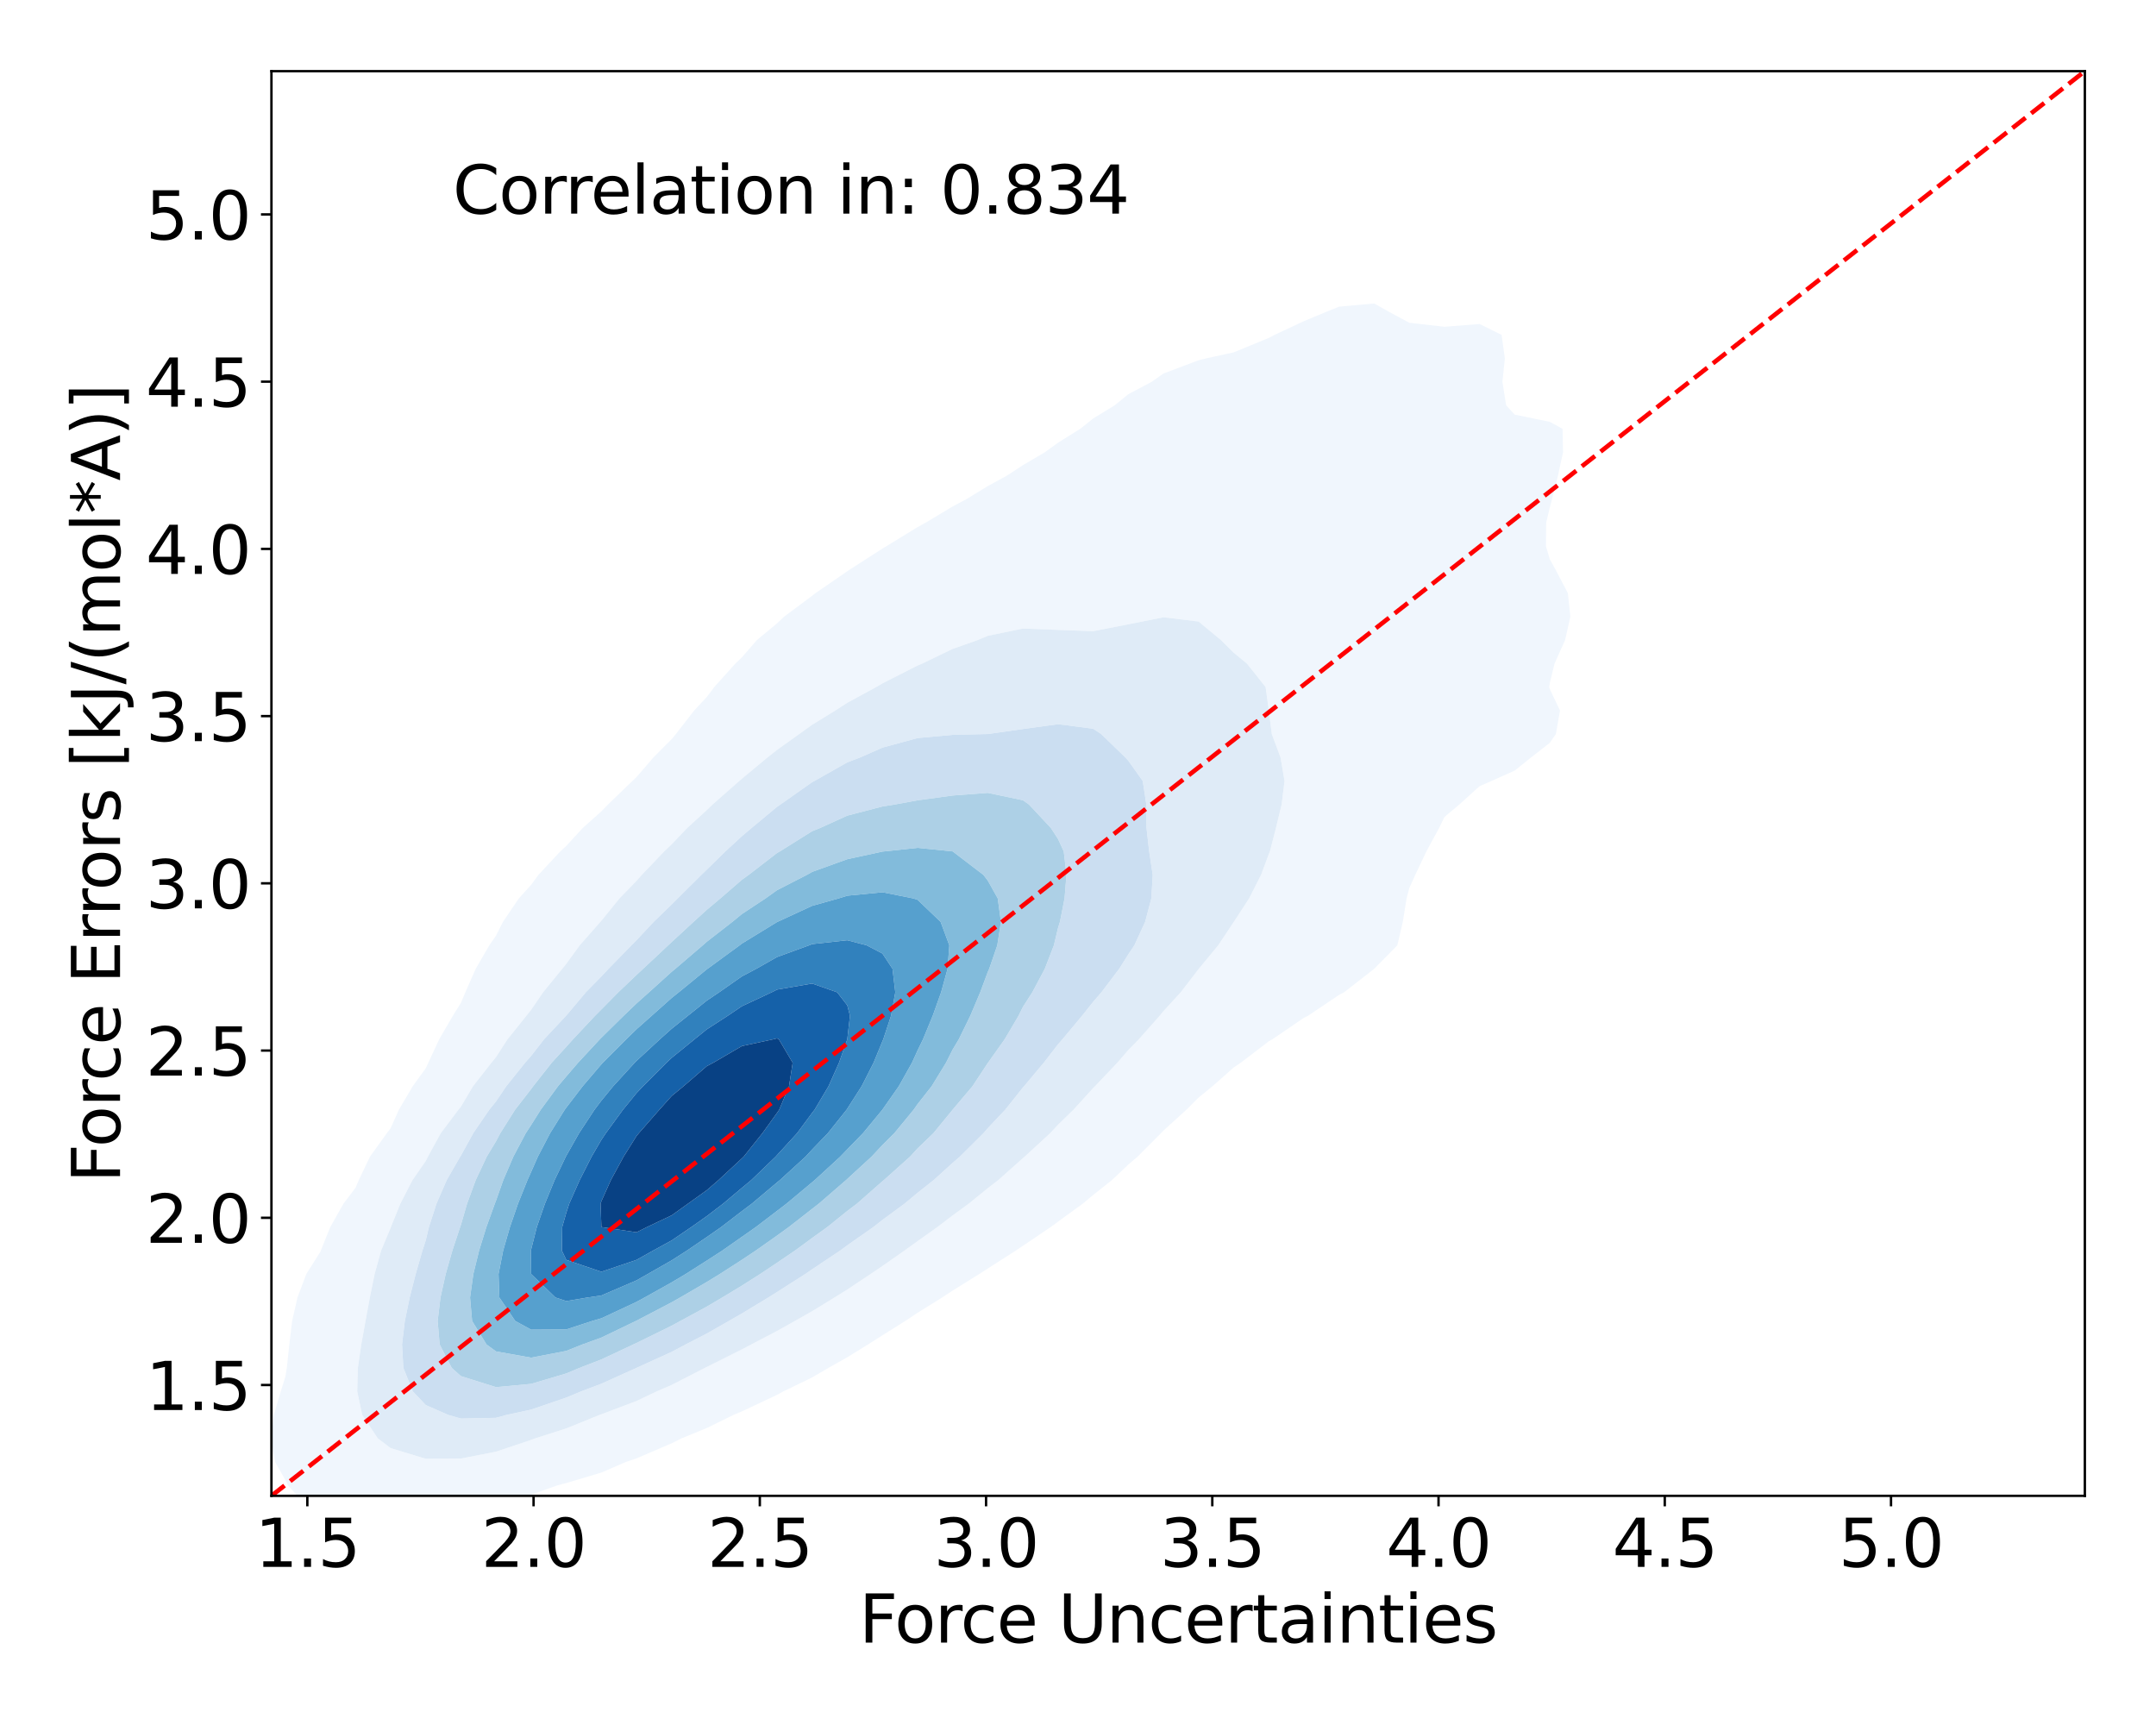 <?xml version="1.0" encoding="utf-8" standalone="no"?>
<!DOCTYPE svg PUBLIC "-//W3C//DTD SVG 1.1//EN"
  "http://www.w3.org/Graphics/SVG/1.1/DTD/svg11.dtd">
<svg xmlns:xlink="http://www.w3.org/1999/xlink" width="720pt" height="576pt" viewBox="0 0 720 576" xmlns="http://www.w3.org/2000/svg" version="1.1">
 <defs>
  <style type="text/css">*{stroke-linejoin: round; stroke-linecap: butt}</style>
 </defs>
 <g id="figure_1">
  <g id="patch_1">
   <path d="M 0 576 
L 720 576 
L 720 0 
L 0 0 
z
" style="fill: #ffffff"/>
  </g>
  <g id="axes_1">
   <g id="patch_2">
    <path d="M 90.65 499.48 
L 696.24 499.48 
L 696.24 23.76 
L 90.65 23.76 
z
" style="fill: #ffffff"/>
   </g>
   <g id="QuadContourSet_1">
    <path d="M 106.988 506.239 
L 118.719 510.012 
L 130.45 510.79 
L 142.181 509.391 
L 153.912 506.315 
L 160.722 503.811 
L 165.643 502.529 
L 177.374 499.09 
L 186.171 495.971 
L 189.105 495.202 
L 200.836 491.701 
L 209.09 488.132 
L 212.567 486.969 
L 224.298 481.93 
L 227.581 480.292 
L 236.029 476.833 
L 244.952 472.452 
L 247.761 471.277 
L 259.492 465.754 
L 261.58 464.612 
L 271.223 459.943 
L 276.618 456.773 
L 282.954 453.205 
L 289.865 448.933 
L 294.685 445.877 
L 302.305 441.093 
L 306.416 438.359 
L 314.608 433.253 
L 318.147 430.936 
L 327.011 425.414 
L 329.878 423.571 
L 339.236 417.574 
L 341.609 415.991 
L 350.861 409.734 
L 353.34 407.915 
L 361.614 401.894 
L 365.071 399.013 
L 371.322 394.055 
L 376.802 388.863 
L 379.902 386.215 
L 387.729 378.375 
L 388.533 377.516 
L 396.224 370.535 
L 400.264 366.483 
L 404.931 362.696 
L 411.995 356.439 
L 414.356 354.856 
L 423.726 347.68 
L 424.937 347.016 
L 435.457 339.837 
L 436.815 339.176 
L 447.188 332.206 
L 448.852 331.337 
L 458.919 323.497 
L 458.919 323.497 
L 466.629 315.657 
L 468.475 307.817 
L 469.728 299.978 
L 470.65 296.519 
L 472.624 292.138 
L 476.34 284.298 
L 480.605 276.458 
L 482.382 272.793 
L 487.364 268.619 
L 494.113 262.503 
L 498.06 260.779 
L 505.844 257.297 
L 511.288 252.939 
L 517.575 248.029 
L 519.589 245.099 
L 520.968 237.26 
L 517.575 230.134 
L 517.346 229.42 
L 517.575 228.006 
L 519.141 221.58 
L 522.661 213.74 
L 524.423 205.901 
L 523.584 198.061 
L 519.488 190.221 
L 517.575 186.794 
L 516.272 182.381 
L 516.345 174.542 
L 517.575 169.401 
L 518.284 166.702 
L 520.273 158.862 
L 521.978 151.022 
L 521.811 143.183 
L 517.575 140.869 
L 505.844 138.458 
L 502.981 135.343 
L 501.734 127.503 
L 502.552 119.663 
L 501.461 111.824 
L 494.113 108.198 
L 482.382 109.117 
L 470.65 107.777 
L 463.608 103.984 
L 458.919 101.342 
L 447.188 102.402 
L 443.276 103.984 
L 435.457 107.226 
L 425.657 111.824 
L 423.726 112.827 
L 411.995 117.661 
L 402.816 119.663 
L 400.264 120.301 
L 388.533 124.734 
L 384.591 127.503 
L 376.802 131.634 
L 372.25 135.343 
L 365.071 139.733 
L 360.759 143.183 
L 353.34 147.816 
L 348.921 151.022 
L 341.609 155.33 
L 336.195 158.862 
L 329.878 162.316 
L 322.696 166.702 
L 318.147 169.111 
L 309.111 174.542 
L 306.416 176.013 
L 296.037 182.381 
L 294.685 183.184 
L 283.744 190.221 
L 282.954 190.752 
L 272.324 198.061 
L 271.223 198.929 
L 261.881 205.901 
L 259.492 208.159 
L 252.751 213.74 
L 247.761 219.495 
L 245.578 221.58 
L 238.523 229.42 
L 236.029 232.743 
L 231.814 237.26 
L 225.729 245.099 
L 224.298 246.807 
L 218.197 252.939 
L 212.567 259.479 
L 211.195 260.779 
L 203.05 268.619 
L 200.836 270.914 
L 194.63 276.458 
L 189.105 282.465 
L 187.111 284.298 
L 179.809 292.138 
L 177.374 295.46 
L 173.277 299.978 
L 167.973 307.817 
L 165.643 312.436 
L 163.413 315.657 
L 158.866 323.497 
L 155.412 331.337 
L 153.912 334.901 
L 151.239 339.176 
L 146.682 347.016 
L 143.042 354.856 
L 142.181 356.71 
L 137.841 362.696 
L 133.215 370.535 
L 130.45 376.734 
L 129.203 378.375 
L 123.562 386.215 
L 119.823 394.055 
L 118.719 396.634 
L 114.725 401.894 
L 110.294 409.734 
L 107.135 417.574 
L 106.988 417.978 
L 102.294 425.414 
L 99.343 433.253 
L 97.556 441.093 
L 96.619 448.933 
L 95.787 456.773 
L 95.257 459.844 
L 93.765 464.612 
L 91.454 472.452 
L 90.477 480.292 
L 91.853 488.132 
L 95.257 494.112 
L 96.173 495.971 
L 103.21 503.811 
z
M 126.162 480.292 
L 120.954 472.452 
L 119.29 464.612 
L 119.501 456.773 
L 120.643 448.933 
L 122.065 441.093 
L 123.507 433.253 
L 125.102 425.414 
L 127.272 417.574 
L 130.45 409.984 
L 130.523 409.734 
L 133.708 401.894 
L 137.744 394.055 
L 142.181 387.661 
L 142.905 386.215 
L 147.198 378.375 
L 153.101 370.535 
L 153.912 369.532 
L 157.969 362.696 
L 164.103 354.856 
L 165.643 352.971 
L 169.493 347.016 
L 175.781 339.176 
L 177.374 337.185 
L 181.361 331.337 
L 187.751 323.497 
L 189.105 321.822 
L 193.592 315.657 
L 200.488 307.817 
L 200.836 307.428 
L 206.886 299.978 
L 212.567 294.127 
L 214.314 292.138 
L 221.805 284.298 
L 224.298 281.933 
L 229.51 276.458 
L 236.029 270.493 
L 237.969 268.619 
L 246.872 260.779 
L 247.761 260.015 
L 256.279 252.939 
L 259.492 250.391 
L 266.903 245.099 
L 271.223 241.997 
L 278.933 237.26 
L 282.954 234.658 
L 292.588 229.42 
L 294.685 228.186 
L 306.416 222.23 
L 307.961 221.58 
L 318.147 216.669 
L 326.441 213.74 
L 329.878 212.302 
L 341.609 209.877 
L 353.34 210.328 
L 365.071 210.758 
L 376.802 208.468 
L 388.533 206.112 
L 400.264 207.534 
L 407.76 213.74 
L 411.995 217.949 
L 416.421 221.58 
L 422.656 229.42 
L 423.726 237.26 
L 423.726 237.26 
L 424.72 245.099 
L 427.643 252.939 
L 428.969 260.779 
L 428.012 268.619 
L 426.113 276.458 
L 424.096 284.298 
L 423.726 285.184 
L 421.131 292.138 
L 417.158 299.978 
L 412.053 307.817 
L 411.995 307.893 
L 406.825 315.657 
L 400.351 323.497 
L 400.264 323.595 
L 394.316 331.337 
L 388.533 337.637 
L 387.279 339.176 
L 380.335 347.016 
L 376.802 350.629 
L 373.141 354.856 
L 365.697 362.696 
L 365.071 363.313 
L 358.509 370.535 
L 353.34 375.557 
L 350.716 378.375 
L 342.21 386.215 
L 341.609 386.717 
L 333.379 394.055 
L 329.878 396.744 
L 323.564 401.894 
L 318.147 405.839 
L 313.033 409.734 
L 306.416 414.45 
L 302.078 417.574 
L 294.685 422.746 
L 290.735 425.414 
L 282.954 430.599 
L 278.685 433.253 
L 271.223 437.825 
L 265.461 441.093 
L 259.492 444.434 
L 250.894 448.933 
L 247.761 450.579 
L 236.029 456.452 
L 235.371 456.773 
L 224.298 462.458 
L 219.297 464.612 
L 212.567 467.818 
L 200.836 472.247 
L 200.253 472.452 
L 189.105 476.974 
L 178.697 480.292 
L 177.374 480.801 
L 165.643 484.74 
L 153.912 487.027 
L 142.181 487.113 
L 130.45 483.54 
z
" clip-path="url(#p4dccd9638a)" style="fill: #f0f6fd"/>
    <path d="M 130.45 483.54 
L 142.181 487.113 
L 153.912 487.027 
L 165.643 484.74 
L 177.374 480.801 
L 178.697 480.292 
L 189.105 476.974 
L 200.253 472.452 
L 200.836 472.247 
L 212.567 467.818 
L 219.297 464.612 
L 224.298 462.458 
L 235.371 456.773 
L 236.029 456.452 
L 247.761 450.579 
L 250.894 448.933 
L 259.492 444.434 
L 265.461 441.093 
L 271.223 437.825 
L 278.685 433.253 
L 282.954 430.599 
L 290.735 425.414 
L 294.685 422.746 
L 302.078 417.574 
L 306.416 414.45 
L 313.033 409.734 
L 318.147 405.839 
L 323.564 401.894 
L 329.878 396.744 
L 333.379 394.055 
L 341.609 386.717 
L 342.21 386.215 
L 350.716 378.375 
L 353.34 375.557 
L 358.509 370.535 
L 365.071 363.313 
L 365.697 362.696 
L 373.141 354.856 
L 376.802 350.629 
L 380.335 347.016 
L 387.279 339.176 
L 388.533 337.637 
L 394.316 331.337 
L 400.264 323.595 
L 400.351 323.497 
L 406.825 315.657 
L 411.995 307.893 
L 412.053 307.817 
L 417.158 299.978 
L 421.131 292.138 
L 423.726 285.184 
L 424.096 284.298 
L 426.113 276.458 
L 428.012 268.619 
L 428.969 260.779 
L 427.643 252.939 
L 424.72 245.099 
L 423.726 237.26 
L 423.726 237.26 
L 422.656 229.42 
L 416.421 221.58 
L 411.995 217.949 
L 407.76 213.74 
L 400.264 207.534 
L 388.533 206.112 
L 376.802 208.468 
L 365.071 210.758 
L 353.34 210.328 
L 341.609 209.877 
L 329.878 212.302 
L 326.441 213.74 
L 318.147 216.669 
L 307.961 221.58 
L 306.416 222.23 
L 294.685 228.186 
L 292.588 229.42 
L 282.954 234.658 
L 278.933 237.26 
L 271.223 241.997 
L 266.903 245.099 
L 259.492 250.391 
L 256.279 252.939 
L 247.761 260.015 
L 246.872 260.779 
L 237.969 268.619 
L 236.029 270.493 
L 229.51 276.458 
L 224.298 281.933 
L 221.805 284.298 
L 214.314 292.138 
L 212.567 294.127 
L 206.886 299.978 
L 200.836 307.428 
L 200.488 307.817 
L 193.592 315.657 
L 189.105 321.822 
L 187.751 323.497 
L 181.361 331.337 
L 177.374 337.185 
L 175.781 339.176 
L 169.493 347.016 
L 165.643 352.971 
L 164.103 354.856 
L 157.969 362.696 
L 153.912 369.532 
L 153.101 370.535 
L 147.198 378.375 
L 142.905 386.215 
L 142.181 387.661 
L 137.744 394.055 
L 133.708 401.894 
L 130.523 409.734 
L 130.45 409.984 
L 127.272 417.574 
L 125.102 425.414 
L 123.507 433.253 
L 122.065 441.093 
L 120.643 448.933 
L 119.501 456.773 
L 119.29 464.612 
L 120.954 472.452 
L 126.162 480.292 
z
M 149.655 472.452 
L 142.181 469.167 
L 137.858 464.612 
L 134.703 456.773 
L 134.257 448.933 
L 135.193 441.093 
L 136.815 433.253 
L 138.817 425.414 
L 141.077 417.574 
L 142.181 414.153 
L 143.234 409.734 
L 145.77 401.894 
L 149.175 394.055 
L 153.681 386.215 
L 153.912 385.885 
L 158.038 378.375 
L 163.408 370.535 
L 165.643 367.78 
L 169.074 362.696 
L 175.35 354.856 
L 177.374 352.569 
L 181.693 347.016 
L 189.046 339.176 
L 189.105 339.112 
L 195.633 331.337 
L 200.836 326.037 
L 203.204 323.497 
L 210.863 315.657 
L 212.567 313.942 
L 218.296 307.817 
L 224.298 302.002 
L 226.316 299.978 
L 234.214 292.138 
L 236.029 290.382 
L 242.227 284.298 
L 247.761 279.208 
L 251.008 276.458 
L 259.492 269.405 
L 260.652 268.619 
L 271.223 261.16 
L 271.967 260.779 
L 282.954 254.559 
L 287.212 252.939 
L 294.685 249.64 
L 306.416 246.444 
L 318.147 245.372 
L 329.878 245.099 
L 329.878 245.099 
L 341.609 243.43 
L 353.34 241.807 
L 365.071 243.328 
L 367.732 245.099 
L 375.825 252.939 
L 376.802 254.002 
L 381.617 260.779 
L 382.819 268.619 
L 382.88 276.458 
L 383.764 284.298 
L 384.951 292.138 
L 384.496 299.978 
L 382.428 307.817 
L 378.823 315.657 
L 376.802 318.675 
L 373.768 323.497 
L 367.825 331.337 
L 365.071 334.52 
L 361.363 339.176 
L 354.822 347.016 
L 353.34 348.706 
L 348.581 354.856 
L 341.997 362.696 
L 341.609 363.127 
L 335.715 370.535 
L 329.878 376.712 
L 328.449 378.375 
L 320.563 386.215 
L 318.147 388.292 
L 311.804 394.055 
L 306.416 398.305 
L 302.107 401.894 
L 294.685 407.361 
L 291.655 409.734 
L 282.954 415.827 
L 280.582 417.574 
L 271.223 423.84 
L 268.921 425.414 
L 259.492 431.426 
L 256.584 433.253 
L 247.761 438.591 
L 243.395 441.093 
L 236.029 445.296 
L 228.972 448.933 
L 224.298 451.416 
L 212.567 456.751 
L 212.517 456.773 
L 200.836 462.05 
L 194.043 464.612 
L 189.105 466.669 
L 177.374 470.685 
L 169.175 472.452 
L 165.643 473.424 
L 153.912 473.671 
z
" clip-path="url(#p4dccd9638a)" style="fill: #dfebf7"/>
    <path d="M 153.912 473.671 
L 165.643 473.424 
L 169.175 472.452 
L 177.374 470.685 
L 189.105 466.669 
L 194.043 464.612 
L 200.836 462.05 
L 212.517 456.773 
L 212.567 456.751 
L 224.298 451.416 
L 228.972 448.933 
L 236.029 445.296 
L 243.395 441.093 
L 247.761 438.591 
L 256.584 433.253 
L 259.492 431.426 
L 268.921 425.414 
L 271.223 423.84 
L 280.582 417.574 
L 282.954 415.827 
L 291.655 409.734 
L 294.685 407.361 
L 302.107 401.894 
L 306.416 398.305 
L 311.804 394.055 
L 318.147 388.292 
L 320.563 386.215 
L 328.449 378.375 
L 329.878 376.712 
L 335.715 370.535 
L 341.609 363.127 
L 341.997 362.696 
L 348.581 354.856 
L 353.34 348.706 
L 354.822 347.016 
L 361.363 339.176 
L 365.071 334.52 
L 367.825 331.337 
L 373.768 323.497 
L 376.802 318.675 
L 378.823 315.657 
L 382.428 307.817 
L 384.496 299.978 
L 384.951 292.138 
L 383.764 284.298 
L 382.88 276.458 
L 382.819 268.619 
L 381.617 260.779 
L 376.802 254.002 
L 375.825 252.939 
L 367.732 245.099 
L 365.071 243.328 
L 353.34 241.807 
L 341.609 243.43 
L 329.878 245.099 
L 329.878 245.099 
L 318.147 245.372 
L 306.416 246.444 
L 294.685 249.64 
L 287.212 252.939 
L 282.954 254.559 
L 271.967 260.779 
L 271.223 261.16 
L 260.652 268.619 
L 259.492 269.405 
L 251.008 276.458 
L 247.761 279.208 
L 242.227 284.298 
L 236.029 290.382 
L 234.214 292.138 
L 226.316 299.978 
L 224.298 302.002 
L 218.296 307.817 
L 212.567 313.942 
L 210.863 315.657 
L 203.204 323.497 
L 200.836 326.037 
L 195.633 331.337 
L 189.105 339.112 
L 189.046 339.176 
L 181.693 347.016 
L 177.374 352.569 
L 175.35 354.856 
L 169.074 362.696 
L 165.643 367.78 
L 163.408 370.535 
L 158.038 378.375 
L 153.912 385.885 
L 153.681 386.215 
L 149.175 394.055 
L 145.77 401.894 
L 143.234 409.734 
L 142.181 414.153 
L 141.077 417.574 
L 138.817 425.414 
L 136.815 433.253 
L 135.193 441.093 
L 134.257 448.933 
L 134.703 456.773 
L 137.858 464.612 
L 142.181 469.167 
L 149.655 472.452 
z
M 150.866 456.773 
L 146.82 448.933 
L 146.15 441.093 
L 147.094 433.253 
L 148.839 425.414 
L 151.068 417.574 
L 153.661 409.734 
L 153.912 409.034 
L 155.985 401.894 
L 158.867 394.055 
L 162.554 386.215 
L 165.643 381.084 
L 167.075 378.375 
L 172.022 370.535 
L 177.374 363.643 
L 178.066 362.696 
L 184.242 354.856 
L 189.105 349.54 
L 191.369 347.016 
L 198.722 339.176 
L 200.836 337.058 
L 206.478 331.337 
L 212.567 325.542 
L 214.765 323.497 
L 223.135 315.657 
L 224.298 314.571 
L 231.611 307.817 
L 236.029 303.802 
L 240.578 299.978 
L 247.761 293.766 
L 250.022 292.138 
L 259.492 284.824 
L 260.424 284.298 
L 271.223 277.537 
L 273.927 276.458 
L 282.954 272.346 
L 294.685 269.293 
L 298.88 268.619 
L 306.416 267.231 
L 318.147 265.629 
L 329.878 264.749 
L 341.609 267.213 
L 343.61 268.619 
L 350.929 276.458 
L 353.34 280.16 
L 355.242 284.298 
L 356.143 292.138 
L 355.512 299.978 
L 353.968 307.817 
L 353.34 309.818 
L 351.946 315.657 
L 348.916 323.497 
L 344.745 331.337 
L 341.609 336.221 
L 340.148 339.176 
L 335.523 347.016 
L 329.957 354.856 
L 329.878 354.956 
L 324.769 362.696 
L 318.147 370.535 
L 318.147 370.535 
L 311.726 378.375 
L 306.416 383.483 
L 303.921 386.215 
L 295.166 394.055 
L 294.685 394.438 
L 286.209 401.894 
L 282.954 404.352 
L 276.278 409.734 
L 271.223 413.373 
L 265.496 417.574 
L 259.492 421.658 
L 253.85 425.414 
L 247.761 429.291 
L 241.189 433.253 
L 236.029 436.306 
L 227.201 441.093 
L 224.298 442.673 
L 212.567 448.439 
L 211.488 448.933 
L 200.836 453.933 
L 193.478 456.773 
L 189.105 458.611 
L 177.374 462.094 
L 165.643 463.187 
L 153.912 459.498 
z
" clip-path="url(#p4dccd9638a)" style="fill: #cbdef1"/>
    <path d="M 153.912 459.498 
L 165.643 463.187 
L 177.374 462.094 
L 189.105 458.611 
L 193.478 456.773 
L 200.836 453.933 
L 211.488 448.933 
L 212.567 448.439 
L 224.298 442.673 
L 227.201 441.093 
L 236.029 436.306 
L 241.189 433.253 
L 247.761 429.291 
L 253.85 425.414 
L 259.492 421.658 
L 265.496 417.574 
L 271.223 413.373 
L 276.278 409.734 
L 282.954 404.352 
L 286.209 401.894 
L 294.685 394.438 
L 295.166 394.055 
L 303.921 386.215 
L 306.416 383.483 
L 311.726 378.375 
L 318.147 370.535 
L 318.147 370.535 
L 324.769 362.696 
L 329.878 354.956 
L 329.957 354.856 
L 335.523 347.016 
L 340.148 339.176 
L 341.609 336.221 
L 344.745 331.337 
L 348.916 323.497 
L 351.946 315.657 
L 353.34 309.818 
L 353.968 307.817 
L 355.512 299.978 
L 356.143 292.138 
L 355.242 284.298 
L 353.34 280.16 
L 350.929 276.458 
L 343.61 268.619 
L 341.609 267.213 
L 329.878 264.749 
L 318.147 265.629 
L 306.416 267.231 
L 298.88 268.619 
L 294.685 269.293 
L 282.954 272.346 
L 273.927 276.458 
L 271.223 277.537 
L 260.424 284.298 
L 259.492 284.824 
L 250.022 292.138 
L 247.761 293.766 
L 240.578 299.978 
L 236.029 303.802 
L 231.611 307.817 
L 224.298 314.571 
L 223.135 315.657 
L 214.765 323.497 
L 212.567 325.542 
L 206.478 331.337 
L 200.836 337.058 
L 198.722 339.176 
L 191.369 347.016 
L 189.105 349.54 
L 184.242 354.856 
L 178.066 362.696 
L 177.374 363.643 
L 172.022 370.535 
L 167.075 378.375 
L 165.643 381.084 
L 162.554 386.215 
L 158.867 394.055 
L 155.985 401.894 
L 153.912 409.034 
L 153.661 409.734 
L 151.068 417.574 
L 148.839 425.414 
L 147.094 433.253 
L 146.15 441.093 
L 146.82 448.933 
L 150.866 456.773 
z
M 162.47 448.933 
L 157.664 441.093 
L 156.973 433.253 
L 158.073 425.414 
L 159.999 417.574 
L 162.425 409.734 
L 165.257 401.894 
L 165.643 400.92 
L 168.069 394.055 
L 171.436 386.215 
L 175.59 378.375 
L 177.374 375.648 
L 180.594 370.535 
L 186.351 362.696 
L 189.105 359.44 
L 193.048 354.856 
L 200.332 347.016 
L 200.836 346.502 
L 208.268 339.176 
L 212.567 335.065 
L 216.74 331.337 
L 224.298 324.504 
L 225.528 323.497 
L 234.679 315.657 
L 236.029 314.469 
L 244.582 307.817 
L 247.761 305.206 
L 255.678 299.978 
L 259.492 297.244 
L 269.447 292.138 
L 271.223 291.131 
L 282.954 286.899 
L 294.685 284.354 
L 295.273 284.298 
L 306.416 283.111 
L 318.147 284.298 
L 318.147 284.298 
L 328.406 292.138 
L 329.878 294.056 
L 333.195 299.978 
L 334.272 307.817 
L 333.041 315.657 
L 330.348 323.497 
L 329.878 324.534 
L 327.344 331.337 
L 324.036 339.176 
L 320.204 347.016 
L 318.147 350.451 
L 315.93 354.856 
L 311.133 362.696 
L 306.416 368.692 
L 305.127 370.535 
L 298.669 378.375 
L 294.685 382.345 
L 291.066 386.215 
L 282.954 393.667 
L 282.539 394.055 
L 273.469 401.894 
L 271.223 403.647 
L 263.416 409.734 
L 259.492 412.572 
L 252.407 417.574 
L 247.761 420.668 
L 240.377 425.414 
L 236.029 428.077 
L 227.145 433.253 
L 224.298 434.855 
L 212.567 440.993 
L 212.352 441.093 
L 200.836 446.637 
L 194.494 448.933 
L 189.105 451.086 
L 177.374 453.344 
L 165.643 451.25 
z
" clip-path="url(#p4dccd9638a)" style="fill: #add0e6"/>
    <path d="M 165.643 451.25 
L 177.374 453.344 
L 189.105 451.086 
L 194.494 448.933 
L 200.836 446.637 
L 212.352 441.093 
L 212.567 440.993 
L 224.298 434.855 
L 227.145 433.253 
L 236.029 428.077 
L 240.377 425.414 
L 247.761 420.668 
L 252.407 417.574 
L 259.492 412.572 
L 263.416 409.734 
L 271.223 403.647 
L 273.469 401.894 
L 282.539 394.055 
L 282.954 393.667 
L 291.066 386.215 
L 294.685 382.345 
L 298.669 378.375 
L 305.127 370.535 
L 306.416 368.692 
L 311.133 362.696 
L 315.93 354.856 
L 318.147 350.451 
L 320.204 347.016 
L 324.036 339.176 
L 327.344 331.337 
L 329.878 324.534 
L 330.348 323.497 
L 333.041 315.657 
L 334.272 307.817 
L 333.195 299.978 
L 329.878 294.056 
L 328.406 292.138 
L 318.147 284.298 
L 318.147 284.298 
L 306.416 283.111 
L 295.273 284.298 
L 294.685 284.354 
L 282.954 286.899 
L 271.223 291.131 
L 269.447 292.138 
L 259.492 297.244 
L 255.678 299.978 
L 247.761 305.206 
L 244.582 307.817 
L 236.029 314.469 
L 234.679 315.657 
L 225.528 323.497 
L 224.298 324.504 
L 216.74 331.337 
L 212.567 335.065 
L 208.268 339.176 
L 200.836 346.502 
L 200.332 347.016 
L 193.048 354.856 
L 189.105 359.44 
L 186.351 362.696 
L 180.594 370.535 
L 177.374 375.648 
L 175.59 378.375 
L 171.436 386.215 
L 168.069 394.055 
L 165.643 400.92 
L 165.257 401.894 
L 162.425 409.734 
L 159.999 417.574 
L 158.073 425.414 
L 156.973 433.253 
L 157.664 441.093 
L 162.47 448.933 
z
M 172.057 441.093 
L 166.761 433.253 
L 166.486 425.414 
L 168.029 417.574 
L 170.289 409.734 
L 172.999 401.894 
L 176.139 394.055 
L 177.374 391.313 
L 179.62 386.215 
L 183.713 378.375 
L 188.601 370.535 
L 189.105 369.852 
L 194.587 362.696 
L 200.836 355.375 
L 201.315 354.856 
L 209.131 347.016 
L 212.567 343.674 
L 217.633 339.176 
L 224.298 333.232 
L 226.675 331.337 
L 236.029 323.669 
L 236.275 323.497 
L 246.997 315.657 
L 247.761 315.064 
L 259.492 307.883 
L 259.646 307.817 
L 271.223 302.469 
L 280.089 299.978 
L 282.954 299.087 
L 294.685 297.936 
L 304.947 299.978 
L 306.416 300.45 
L 314.116 307.817 
L 317.031 315.657 
L 316.446 323.497 
L 314.282 331.337 
L 311.483 339.176 
L 308.249 347.016 
L 306.416 350.781 
L 304.567 354.856 
L 300.165 362.696 
L 294.685 370.535 
L 294.685 370.535 
L 288.205 378.375 
L 282.954 383.782 
L 280.611 386.215 
L 272.076 394.055 
L 271.223 394.772 
L 262.683 401.894 
L 259.492 404.341 
L 252.413 409.734 
L 247.761 412.997 
L 241.228 417.574 
L 236.029 420.934 
L 228.98 425.414 
L 224.298 428.204 
L 215.264 433.253 
L 212.567 434.72 
L 200.836 440.197 
L 197.741 441.093 
L 189.105 443.919 
L 177.374 443.992 
z
" clip-path="url(#p4dccd9638a)" style="fill: #82bbdb"/>
    <path d="M 177.374 443.992 
L 189.105 443.919 
L 197.741 441.093 
L 200.836 440.197 
L 212.567 434.72 
L 215.264 433.253 
L 224.298 428.204 
L 228.98 425.414 
L 236.029 420.934 
L 241.228 417.574 
L 247.761 412.997 
L 252.413 409.734 
L 259.492 404.341 
L 262.683 401.894 
L 271.223 394.772 
L 272.076 394.055 
L 280.611 386.215 
L 282.954 383.782 
L 288.205 378.375 
L 294.685 370.535 
L 294.685 370.535 
L 300.165 362.696 
L 304.567 354.856 
L 306.416 350.781 
L 308.249 347.016 
L 311.483 339.176 
L 314.282 331.337 
L 316.446 323.497 
L 317.031 315.657 
L 314.116 307.817 
L 306.416 300.45 
L 304.947 299.978 
L 294.685 297.936 
L 282.954 299.087 
L 280.089 299.978 
L 271.223 302.469 
L 259.646 307.817 
L 259.492 307.883 
L 247.761 315.064 
L 246.997 315.657 
L 236.275 323.497 
L 236.029 323.669 
L 226.675 331.337 
L 224.298 333.232 
L 217.633 339.176 
L 212.567 343.674 
L 209.131 347.016 
L 201.315 354.856 
L 200.836 355.375 
L 194.587 362.696 
L 189.105 369.852 
L 188.601 370.535 
L 183.713 378.375 
L 179.62 386.215 
L 177.374 391.313 
L 176.139 394.055 
L 172.999 401.894 
L 170.289 409.734 
L 168.029 417.574 
L 166.486 425.414 
L 166.761 433.253 
L 172.057 441.093 
z
M 185.496 433.253 
L 177.374 425.414 
L 177.374 425.414 
L 177.287 417.574 
L 177.374 417.221 
L 179.268 409.734 
L 181.99 401.894 
L 185.212 394.055 
L 188.959 386.215 
L 189.105 385.943 
L 193.385 378.375 
L 198.549 370.535 
L 200.836 367.51 
L 204.784 362.696 
L 211.957 354.856 
L 212.567 354.238 
L 220.382 347.016 
L 224.298 343.515 
L 229.721 339.176 
L 236.029 334.126 
L 240.164 331.337 
L 247.761 326.026 
L 252.549 323.497 
L 259.492 319.568 
L 270.198 315.657 
L 271.223 315.244 
L 282.954 313.958 
L 289.414 315.657 
L 294.685 318.391 
L 298.055 323.497 
L 298.985 331.337 
L 297.563 339.176 
L 294.975 347.016 
L 294.685 347.698 
L 291.737 354.856 
L 287.755 362.696 
L 282.954 370.189 
L 282.74 370.535 
L 276.474 378.375 
L 271.223 383.827 
L 269.02 386.215 
L 260.441 394.055 
L 259.492 394.832 
L 251.108 401.894 
L 247.761 404.407 
L 240.831 409.734 
L 236.029 413.078 
L 229.424 417.574 
L 224.298 420.851 
L 216.311 425.414 
L 212.567 427.533 
L 200.836 432.578 
L 196.204 433.253 
L 189.105 434.444 
z
" clip-path="url(#p4dccd9638a)" style="fill: #56a0ce"/>
    <path d="M 189.105 434.444 
L 196.204 433.253 
L 200.836 432.578 
L 212.567 427.533 
L 216.311 425.414 
L 224.298 420.851 
L 229.424 417.574 
L 236.029 413.078 
L 240.831 409.734 
L 247.761 404.407 
L 251.108 401.894 
L 259.492 394.832 
L 260.441 394.055 
L 269.02 386.215 
L 271.223 383.827 
L 276.474 378.375 
L 282.74 370.535 
L 282.954 370.189 
L 287.755 362.696 
L 291.737 354.856 
L 294.685 347.698 
L 294.975 347.016 
L 297.563 339.176 
L 298.985 331.337 
L 298.055 323.497 
L 294.685 318.391 
L 289.414 315.657 
L 282.954 313.958 
L 271.223 315.244 
L 270.198 315.657 
L 259.492 319.568 
L 252.549 323.497 
L 247.761 326.026 
L 240.164 331.337 
L 236.029 334.126 
L 229.721 339.176 
L 224.298 343.515 
L 220.382 347.016 
L 212.567 354.238 
L 211.957 354.856 
L 204.784 362.696 
L 200.836 367.51 
L 198.549 370.535 
L 193.385 378.375 
L 189.105 385.943 
L 188.959 386.215 
L 185.212 394.055 
L 181.99 401.894 
L 179.268 409.734 
L 177.374 417.221 
L 177.287 417.574 
L 177.374 425.414 
L 177.374 425.414 
L 185.496 433.253 
z
M 187.63 417.574 
L 187.742 409.734 
L 189.105 404.982 
L 190.106 401.894 
L 193.592 394.055 
L 197.57 386.215 
L 200.836 380.607 
L 202.329 378.375 
L 208.053 370.535 
L 212.567 365.009 
L 214.749 362.696 
L 222.569 354.856 
L 224.298 353.241 
L 231.953 347.016 
L 236.029 343.72 
L 243.045 339.176 
L 247.761 335.991 
L 257.709 331.337 
L 259.492 330.435 
L 271.223 328.414 
L 279.571 331.337 
L 282.954 335.702 
L 283.85 339.176 
L 282.954 347.016 
L 282.954 347.016 
L 280.19 354.856 
L 276.693 362.696 
L 272.048 370.535 
L 271.223 371.589 
L 266.199 378.375 
L 259.492 385.699 
L 259.035 386.215 
L 250.879 394.055 
L 247.761 396.643 
L 241.515 401.894 
L 236.029 406.082 
L 230.858 409.734 
L 224.298 414.199 
L 218.122 417.574 
L 212.567 420.692 
L 200.836 424.653 
L 189.105 420.689 
z
" clip-path="url(#p4dccd9638a)" style="fill: #3181bd"/>
    <path d="M 189.105 420.689 
L 200.836 424.653 
L 212.567 420.692 
L 218.122 417.574 
L 224.298 414.199 
L 230.858 409.734 
L 236.029 406.082 
L 241.515 401.894 
L 247.761 396.643 
L 250.879 394.055 
L 259.035 386.215 
L 259.492 385.699 
L 266.199 378.375 
L 271.223 371.589 
L 272.048 370.535 
L 276.693 362.696 
L 280.19 354.856 
L 282.954 347.016 
L 282.954 347.016 
L 283.85 339.176 
L 282.954 335.702 
L 279.571 331.337 
L 271.223 328.414 
L 259.492 330.435 
L 257.709 331.337 
L 247.761 335.991 
L 243.045 339.176 
L 236.029 343.72 
L 231.953 347.016 
L 224.298 353.241 
L 222.569 354.856 
L 214.749 362.696 
L 212.567 365.009 
L 208.053 370.535 
L 202.329 378.375 
L 200.836 380.607 
L 197.57 386.215 
L 193.592 394.055 
L 190.106 401.894 
L 189.105 404.982 
L 187.742 409.734 
L 187.63 417.574 
z
M 200.836 409.734 
L 200.836 409.734 
L 200.561 401.894 
L 200.836 401.113 
L 203.996 394.055 
L 208.254 386.215 
L 212.567 379.324 
L 213.356 378.375 
L 220.213 370.535 
L 224.298 365.972 
L 228.283 362.696 
L 236.029 356.01 
L 238.205 354.856 
L 247.761 349.294 
L 258.276 347.016 
L 259.492 346.719 
L 260.083 347.016 
L 264.717 354.856 
L 263.499 362.696 
L 260.231 370.535 
L 259.492 371.612 
L 254.62 378.375 
L 248.358 386.215 
L 247.761 386.796 
L 239.937 394.055 
L 236.029 397.423 
L 229.786 401.894 
L 224.298 405.818 
L 216.03 409.734 
L 212.567 411.474 
z
" clip-path="url(#p4dccd9638a)" style="fill: #1561a9"/>
    <path d="M 212.567 411.474 
L 216.03 409.734 
L 224.298 405.818 
L 229.786 401.894 
L 236.029 397.423 
L 239.937 394.055 
L 247.761 386.796 
L 248.358 386.215 
L 254.62 378.375 
L 259.492 371.612 
L 260.231 370.535 
L 263.499 362.696 
L 264.717 354.856 
L 260.083 347.016 
L 259.492 346.719 
L 258.276 347.016 
L 247.761 349.294 
L 238.205 354.856 
L 236.029 356.01 
L 228.283 362.696 
L 224.298 365.972 
L 220.213 370.535 
L 213.356 378.375 
L 212.567 379.324 
L 208.254 386.215 
L 203.996 394.055 
L 200.836 401.113 
L 200.561 401.894 
L 200.836 409.734 
L 200.836 409.734 
z
" clip-path="url(#p4dccd9638a)" style="fill: #084184"/>
   </g>
   <g id="matplotlib.axis_1">
    <g id="xtick_1">
     <g id="line2d_1">
      <defs>
       <path id="m139afbd364" d="M 0 0 
L 0 3.5 
" style="stroke: #000000; stroke-width: 0.8"/>
      </defs>
      <g>
       <use xlink:href="#m139afbd364" x="102.636" y="499.48" style="stroke: #000000; stroke-width: 0.8"/>
      </g>
     </g>
     <g id="text_1">
      <!-- 1.5 -->
      <g transform="translate(85.143 523.197) scale(0.22 -0.22)">
       <defs>
        <path id="DejaVuSans-31" d="M 794 531 
L 1825 531 
L 1825 4091 
L 703 3866 
L 703 4441 
L 1819 4666 
L 2450 4666 
L 2450 531 
L 3481 531 
L 3481 0 
L 794 0 
L 794 531 
z
" transform="scale(0.016)"/>
        <path id="DejaVuSans-2e" d="M 684 794 
L 1344 794 
L 1344 0 
L 684 0 
L 684 794 
z
" transform="scale(0.016)"/>
        <path id="DejaVuSans-35" d="M 691 4666 
L 3169 4666 
L 3169 4134 
L 1269 4134 
L 1269 2991 
Q 1406 3038 1543 3061 
Q 1681 3084 1819 3084 
Q 2600 3084 3056 2656 
Q 3513 2228 3513 1497 
Q 3513 744 3044 326 
Q 2575 -91 1722 -91 
Q 1428 -91 1123 -41 
Q 819 9 494 109 
L 494 744 
Q 775 591 1075 516 
Q 1375 441 1709 441 
Q 2250 441 2565 725 
Q 2881 1009 2881 1497 
Q 2881 1984 2565 2268 
Q 2250 2553 1709 2553 
Q 1456 2553 1204 2497 
Q 953 2441 691 2322 
L 691 4666 
z
" transform="scale(0.016)"/>
       </defs>
       <use xlink:href="#DejaVuSans-31"/>
       <use xlink:href="#DejaVuSans-2e" x="63.623"/>
       <use xlink:href="#DejaVuSans-35" x="95.41"/>
      </g>
     </g>
    </g>
    <g id="xtick_2">
     <g id="line2d_2">
      <g>
       <use xlink:href="#m139afbd364" x="178.189" y="499.48" style="stroke: #000000; stroke-width: 0.8"/>
      </g>
     </g>
     <g id="text_2">
      <!-- 2.0 -->
      <g transform="translate(160.696 523.197) scale(0.22 -0.22)">
       <defs>
        <path id="DejaVuSans-32" d="M 1228 531 
L 3431 531 
L 3431 0 
L 469 0 
L 469 531 
Q 828 903 1448 1529 
Q 2069 2156 2228 2338 
Q 2531 2678 2651 2914 
Q 2772 3150 2772 3378 
Q 2772 3750 2511 3984 
Q 2250 4219 1831 4219 
Q 1534 4219 1204 4116 
Q 875 4013 500 3803 
L 500 4441 
Q 881 4594 1212 4672 
Q 1544 4750 1819 4750 
Q 2544 4750 2975 4387 
Q 3406 4025 3406 3419 
Q 3406 3131 3298 2873 
Q 3191 2616 2906 2266 
Q 2828 2175 2409 1742 
Q 1991 1309 1228 531 
z
" transform="scale(0.016)"/>
        <path id="DejaVuSans-30" d="M 2034 4250 
Q 1547 4250 1301 3770 
Q 1056 3291 1056 2328 
Q 1056 1369 1301 889 
Q 1547 409 2034 409 
Q 2525 409 2770 889 
Q 3016 1369 3016 2328 
Q 3016 3291 2770 3770 
Q 2525 4250 2034 4250 
z
M 2034 4750 
Q 2819 4750 3233 4129 
Q 3647 3509 3647 2328 
Q 3647 1150 3233 529 
Q 2819 -91 2034 -91 
Q 1250 -91 836 529 
Q 422 1150 422 2328 
Q 422 3509 836 4129 
Q 1250 4750 2034 4750 
z
" transform="scale(0.016)"/>
       </defs>
       <use xlink:href="#DejaVuSans-32"/>
       <use xlink:href="#DejaVuSans-2e" x="63.623"/>
       <use xlink:href="#DejaVuSans-30" x="95.41"/>
      </g>
     </g>
    </g>
    <g id="xtick_3">
     <g id="line2d_3">
      <g>
       <use xlink:href="#m139afbd364" x="253.742" y="499.48" style="stroke: #000000; stroke-width: 0.8"/>
      </g>
     </g>
     <g id="text_3">
      <!-- 2.5 -->
      <g transform="translate(236.249 523.197) scale(0.22 -0.22)">
       <use xlink:href="#DejaVuSans-32"/>
       <use xlink:href="#DejaVuSans-2e" x="63.623"/>
       <use xlink:href="#DejaVuSans-35" x="95.41"/>
      </g>
     </g>
    </g>
    <g id="xtick_4">
     <g id="line2d_4">
      <g>
       <use xlink:href="#m139afbd364" x="329.295" y="499.48" style="stroke: #000000; stroke-width: 0.8"/>
      </g>
     </g>
     <g id="text_4">
      <!-- 3.0 -->
      <g transform="translate(311.802 523.197) scale(0.22 -0.22)">
       <defs>
        <path id="DejaVuSans-33" d="M 2597 2516 
Q 3050 2419 3304 2112 
Q 3559 1806 3559 1356 
Q 3559 666 3084 287 
Q 2609 -91 1734 -91 
Q 1441 -91 1130 -33 
Q 819 25 488 141 
L 488 750 
Q 750 597 1062 519 
Q 1375 441 1716 441 
Q 2309 441 2620 675 
Q 2931 909 2931 1356 
Q 2931 1769 2642 2001 
Q 2353 2234 1838 2234 
L 1294 2234 
L 1294 2753 
L 1863 2753 
Q 2328 2753 2575 2939 
Q 2822 3125 2822 3475 
Q 2822 3834 2567 4026 
Q 2313 4219 1838 4219 
Q 1578 4219 1281 4162 
Q 984 4106 628 3988 
L 628 4550 
Q 988 4650 1302 4700 
Q 1616 4750 1894 4750 
Q 2613 4750 3031 4423 
Q 3450 4097 3450 3541 
Q 3450 3153 3228 2886 
Q 3006 2619 2597 2516 
z
" transform="scale(0.016)"/>
       </defs>
       <use xlink:href="#DejaVuSans-33"/>
       <use xlink:href="#DejaVuSans-2e" x="63.623"/>
       <use xlink:href="#DejaVuSans-30" x="95.41"/>
      </g>
     </g>
    </g>
    <g id="xtick_5">
     <g id="line2d_5">
      <g>
       <use xlink:href="#m139afbd364" x="404.848" y="499.48" style="stroke: #000000; stroke-width: 0.8"/>
      </g>
     </g>
     <g id="text_5">
      <!-- 3.5 -->
      <g transform="translate(387.355 523.197) scale(0.22 -0.22)">
       <use xlink:href="#DejaVuSans-33"/>
       <use xlink:href="#DejaVuSans-2e" x="63.623"/>
       <use xlink:href="#DejaVuSans-35" x="95.41"/>
      </g>
     </g>
    </g>
    <g id="xtick_6">
     <g id="line2d_6">
      <g>
       <use xlink:href="#m139afbd364" x="480.401" y="499.48" style="stroke: #000000; stroke-width: 0.8"/>
      </g>
     </g>
     <g id="text_6">
      <!-- 4.0 -->
      <g transform="translate(462.908 523.197) scale(0.22 -0.22)">
       <defs>
        <path id="DejaVuSans-34" d="M 2419 4116 
L 825 1625 
L 2419 1625 
L 2419 4116 
z
M 2253 4666 
L 3047 4666 
L 3047 1625 
L 3713 1625 
L 3713 1100 
L 3047 1100 
L 3047 0 
L 2419 0 
L 2419 1100 
L 313 1100 
L 313 1709 
L 2253 4666 
z
" transform="scale(0.016)"/>
       </defs>
       <use xlink:href="#DejaVuSans-34"/>
       <use xlink:href="#DejaVuSans-2e" x="63.623"/>
       <use xlink:href="#DejaVuSans-30" x="95.41"/>
      </g>
     </g>
    </g>
    <g id="xtick_7">
     <g id="line2d_7">
      <g>
       <use xlink:href="#m139afbd364" x="555.954" y="499.48" style="stroke: #000000; stroke-width: 0.8"/>
      </g>
     </g>
     <g id="text_7">
      <!-- 4.5 -->
      <g transform="translate(538.461 523.197) scale(0.22 -0.22)">
       <use xlink:href="#DejaVuSans-34"/>
       <use xlink:href="#DejaVuSans-2e" x="63.623"/>
       <use xlink:href="#DejaVuSans-35" x="95.41"/>
      </g>
     </g>
    </g>
    <g id="xtick_8">
     <g id="line2d_8">
      <g>
       <use xlink:href="#m139afbd364" x="631.507" y="499.48" style="stroke: #000000; stroke-width: 0.8"/>
      </g>
     </g>
     <g id="text_8">
      <!-- 5.0 -->
      <g transform="translate(614.014 523.197) scale(0.22 -0.22)">
       <use xlink:href="#DejaVuSans-35"/>
       <use xlink:href="#DejaVuSans-2e" x="63.623"/>
       <use xlink:href="#DejaVuSans-30" x="95.41"/>
      </g>
     </g>
    </g>
    <g id="text_9">
     <!-- Force Uncertainties -->
     <g transform="translate(286.891 548.488) scale(0.22 -0.22)">
      <defs>
       <path id="DejaVuSans-46" d="M 628 4666 
L 3309 4666 
L 3309 4134 
L 1259 4134 
L 1259 2759 
L 3109 2759 
L 3109 2228 
L 1259 2228 
L 1259 0 
L 628 0 
L 628 4666 
z
" transform="scale(0.016)"/>
       <path id="DejaVuSans-6f" d="M 1959 3097 
Q 1497 3097 1228 2736 
Q 959 2375 959 1747 
Q 959 1119 1226 758 
Q 1494 397 1959 397 
Q 2419 397 2687 759 
Q 2956 1122 2956 1747 
Q 2956 2369 2687 2733 
Q 2419 3097 1959 3097 
z
M 1959 3584 
Q 2709 3584 3137 3096 
Q 3566 2609 3566 1747 
Q 3566 888 3137 398 
Q 2709 -91 1959 -91 
Q 1206 -91 779 398 
Q 353 888 353 1747 
Q 353 2609 779 3096 
Q 1206 3584 1959 3584 
z
" transform="scale(0.016)"/>
       <path id="DejaVuSans-72" d="M 2631 2963 
Q 2534 3019 2420 3045 
Q 2306 3072 2169 3072 
Q 1681 3072 1420 2755 
Q 1159 2438 1159 1844 
L 1159 0 
L 581 0 
L 581 3500 
L 1159 3500 
L 1159 2956 
Q 1341 3275 1631 3429 
Q 1922 3584 2338 3584 
Q 2397 3584 2469 3576 
Q 2541 3569 2628 3553 
L 2631 2963 
z
" transform="scale(0.016)"/>
       <path id="DejaVuSans-63" d="M 3122 3366 
L 3122 2828 
Q 2878 2963 2633 3030 
Q 2388 3097 2138 3097 
Q 1578 3097 1268 2742 
Q 959 2388 959 1747 
Q 959 1106 1268 751 
Q 1578 397 2138 397 
Q 2388 397 2633 464 
Q 2878 531 3122 666 
L 3122 134 
Q 2881 22 2623 -34 
Q 2366 -91 2075 -91 
Q 1284 -91 818 406 
Q 353 903 353 1747 
Q 353 2603 823 3093 
Q 1294 3584 2113 3584 
Q 2378 3584 2631 3529 
Q 2884 3475 3122 3366 
z
" transform="scale(0.016)"/>
       <path id="DejaVuSans-65" d="M 3597 1894 
L 3597 1613 
L 953 1613 
Q 991 1019 1311 708 
Q 1631 397 2203 397 
Q 2534 397 2845 478 
Q 3156 559 3463 722 
L 3463 178 
Q 3153 47 2828 -22 
Q 2503 -91 2169 -91 
Q 1331 -91 842 396 
Q 353 884 353 1716 
Q 353 2575 817 3079 
Q 1281 3584 2069 3584 
Q 2775 3584 3186 3129 
Q 3597 2675 3597 1894 
z
M 3022 2063 
Q 3016 2534 2758 2815 
Q 2500 3097 2075 3097 
Q 1594 3097 1305 2825 
Q 1016 2553 972 2059 
L 3022 2063 
z
" transform="scale(0.016)"/>
       <path id="DejaVuSans-20" transform="scale(0.016)"/>
       <path id="DejaVuSans-55" d="M 556 4666 
L 1191 4666 
L 1191 1831 
Q 1191 1081 1462 751 
Q 1734 422 2344 422 
Q 2950 422 3222 751 
Q 3494 1081 3494 1831 
L 3494 4666 
L 4128 4666 
L 4128 1753 
Q 4128 841 3676 375 
Q 3225 -91 2344 -91 
Q 1459 -91 1007 375 
Q 556 841 556 1753 
L 556 4666 
z
" transform="scale(0.016)"/>
       <path id="DejaVuSans-6e" d="M 3513 2113 
L 3513 0 
L 2938 0 
L 2938 2094 
Q 2938 2591 2744 2837 
Q 2550 3084 2163 3084 
Q 1697 3084 1428 2787 
Q 1159 2491 1159 1978 
L 1159 0 
L 581 0 
L 581 3500 
L 1159 3500 
L 1159 2956 
Q 1366 3272 1645 3428 
Q 1925 3584 2291 3584 
Q 2894 3584 3203 3211 
Q 3513 2838 3513 2113 
z
" transform="scale(0.016)"/>
       <path id="DejaVuSans-74" d="M 1172 4494 
L 1172 3500 
L 2356 3500 
L 2356 3053 
L 1172 3053 
L 1172 1153 
Q 1172 725 1289 603 
Q 1406 481 1766 481 
L 2356 481 
L 2356 0 
L 1766 0 
Q 1100 0 847 248 
Q 594 497 594 1153 
L 594 3053 
L 172 3053 
L 172 3500 
L 594 3500 
L 594 4494 
L 1172 4494 
z
" transform="scale(0.016)"/>
       <path id="DejaVuSans-61" d="M 2194 1759 
Q 1497 1759 1228 1600 
Q 959 1441 959 1056 
Q 959 750 1161 570 
Q 1363 391 1709 391 
Q 2188 391 2477 730 
Q 2766 1069 2766 1631 
L 2766 1759 
L 2194 1759 
z
M 3341 1997 
L 3341 0 
L 2766 0 
L 2766 531 
Q 2569 213 2275 61 
Q 1981 -91 1556 -91 
Q 1019 -91 701 211 
Q 384 513 384 1019 
Q 384 1609 779 1909 
Q 1175 2209 1959 2209 
L 2766 2209 
L 2766 2266 
Q 2766 2663 2505 2880 
Q 2244 3097 1772 3097 
Q 1472 3097 1187 3025 
Q 903 2953 641 2809 
L 641 3341 
Q 956 3463 1253 3523 
Q 1550 3584 1831 3584 
Q 2591 3584 2966 3190 
Q 3341 2797 3341 1997 
z
" transform="scale(0.016)"/>
       <path id="DejaVuSans-69" d="M 603 3500 
L 1178 3500 
L 1178 0 
L 603 0 
L 603 3500 
z
M 603 4863 
L 1178 4863 
L 1178 4134 
L 603 4134 
L 603 4863 
z
" transform="scale(0.016)"/>
       <path id="DejaVuSans-73" d="M 2834 3397 
L 2834 2853 
Q 2591 2978 2328 3040 
Q 2066 3103 1784 3103 
Q 1356 3103 1142 2972 
Q 928 2841 928 2578 
Q 928 2378 1081 2264 
Q 1234 2150 1697 2047 
L 1894 2003 
Q 2506 1872 2764 1633 
Q 3022 1394 3022 966 
Q 3022 478 2636 193 
Q 2250 -91 1575 -91 
Q 1294 -91 989 -36 
Q 684 19 347 128 
L 347 722 
Q 666 556 975 473 
Q 1284 391 1588 391 
Q 1994 391 2212 530 
Q 2431 669 2431 922 
Q 2431 1156 2273 1281 
Q 2116 1406 1581 1522 
L 1381 1569 
Q 847 1681 609 1914 
Q 372 2147 372 2553 
Q 372 3047 722 3315 
Q 1072 3584 1716 3584 
Q 2034 3584 2315 3537 
Q 2597 3491 2834 3397 
z
" transform="scale(0.016)"/>
      </defs>
      <use xlink:href="#DejaVuSans-46"/>
      <use xlink:href="#DejaVuSans-6f" x="53.895"/>
      <use xlink:href="#DejaVuSans-72" x="115.076"/>
      <use xlink:href="#DejaVuSans-63" x="153.939"/>
      <use xlink:href="#DejaVuSans-65" x="208.92"/>
      <use xlink:href="#DejaVuSans-20" x="270.443"/>
      <use xlink:href="#DejaVuSans-55" x="302.23"/>
      <use xlink:href="#DejaVuSans-6e" x="375.424"/>
      <use xlink:href="#DejaVuSans-63" x="438.803"/>
      <use xlink:href="#DejaVuSans-65" x="493.783"/>
      <use xlink:href="#DejaVuSans-72" x="555.307"/>
      <use xlink:href="#DejaVuSans-74" x="596.42"/>
      <use xlink:href="#DejaVuSans-61" x="635.629"/>
      <use xlink:href="#DejaVuSans-69" x="696.908"/>
      <use xlink:href="#DejaVuSans-6e" x="724.691"/>
      <use xlink:href="#DejaVuSans-74" x="788.07"/>
      <use xlink:href="#DejaVuSans-69" x="827.279"/>
      <use xlink:href="#DejaVuSans-65" x="855.062"/>
      <use xlink:href="#DejaVuSans-73" x="916.586"/>
     </g>
    </g>
   </g>
   <g id="matplotlib.axis_2">
    <g id="ytick_1">
     <g id="line2d_9">
      <defs>
       <path id="m69a0429758" d="M 0 0 
L -3.5 0 
" style="stroke: #000000; stroke-width: 0.8"/>
      </defs>
      <g>
       <use xlink:href="#m69a0429758" x="90.65" y="462.471" style="stroke: #000000; stroke-width: 0.8"/>
      </g>
     </g>
     <g id="text_10">
      <!-- 1.5 -->
      <g transform="translate(48.663 470.83) scale(0.22 -0.22)">
       <use xlink:href="#DejaVuSans-31"/>
       <use xlink:href="#DejaVuSans-2e" x="63.623"/>
       <use xlink:href="#DejaVuSans-35" x="95.41"/>
      </g>
     </g>
    </g>
    <g id="ytick_2">
     <g id="line2d_10">
      <g>
       <use xlink:href="#m69a0429758" x="90.65" y="406.633" style="stroke: #000000; stroke-width: 0.8"/>
      </g>
     </g>
     <g id="text_11">
      <!-- 2.0 -->
      <g transform="translate(48.663 414.991) scale(0.22 -0.22)">
       <use xlink:href="#DejaVuSans-32"/>
       <use xlink:href="#DejaVuSans-2e" x="63.623"/>
       <use xlink:href="#DejaVuSans-30" x="95.41"/>
      </g>
     </g>
    </g>
    <g id="ytick_3">
     <g id="line2d_11">
      <g>
       <use xlink:href="#m69a0429758" x="90.65" y="350.794" style="stroke: #000000; stroke-width: 0.8"/>
      </g>
     </g>
     <g id="text_12">
      <!-- 2.5 -->
      <g transform="translate(48.663 359.153) scale(0.22 -0.22)">
       <use xlink:href="#DejaVuSans-32"/>
       <use xlink:href="#DejaVuSans-2e" x="63.623"/>
       <use xlink:href="#DejaVuSans-35" x="95.41"/>
      </g>
     </g>
    </g>
    <g id="ytick_4">
     <g id="line2d_12">
      <g>
       <use xlink:href="#m69a0429758" x="90.65" y="294.956" style="stroke: #000000; stroke-width: 0.8"/>
      </g>
     </g>
     <g id="text_13">
      <!-- 3.0 -->
      <g transform="translate(48.663 303.314) scale(0.22 -0.22)">
       <use xlink:href="#DejaVuSans-33"/>
       <use xlink:href="#DejaVuSans-2e" x="63.623"/>
       <use xlink:href="#DejaVuSans-30" x="95.41"/>
      </g>
     </g>
    </g>
    <g id="ytick_5">
     <g id="line2d_13">
      <g>
       <use xlink:href="#m69a0429758" x="90.65" y="239.117" style="stroke: #000000; stroke-width: 0.8"/>
      </g>
     </g>
     <g id="text_14">
      <!-- 3.5 -->
      <g transform="translate(48.663 247.476) scale(0.22 -0.22)">
       <use xlink:href="#DejaVuSans-33"/>
       <use xlink:href="#DejaVuSans-2e" x="63.623"/>
       <use xlink:href="#DejaVuSans-35" x="95.41"/>
      </g>
     </g>
    </g>
    <g id="ytick_6">
     <g id="line2d_14">
      <g>
       <use xlink:href="#m69a0429758" x="90.65" y="183.279" style="stroke: #000000; stroke-width: 0.8"/>
      </g>
     </g>
     <g id="text_15">
      <!-- 4.0 -->
      <g transform="translate(48.663 191.637) scale(0.22 -0.22)">
       <use xlink:href="#DejaVuSans-34"/>
       <use xlink:href="#DejaVuSans-2e" x="63.623"/>
       <use xlink:href="#DejaVuSans-30" x="95.41"/>
      </g>
     </g>
    </g>
    <g id="ytick_7">
     <g id="line2d_15">
      <g>
       <use xlink:href="#m69a0429758" x="90.65" y="127.44" style="stroke: #000000; stroke-width: 0.8"/>
      </g>
     </g>
     <g id="text_16">
      <!-- 4.5 -->
      <g transform="translate(48.663 135.799) scale(0.22 -0.22)">
       <use xlink:href="#DejaVuSans-34"/>
       <use xlink:href="#DejaVuSans-2e" x="63.623"/>
       <use xlink:href="#DejaVuSans-35" x="95.41"/>
      </g>
     </g>
    </g>
    <g id="ytick_8">
     <g id="line2d_16">
      <g>
       <use xlink:href="#m69a0429758" x="90.65" y="71.602" style="stroke: #000000; stroke-width: 0.8"/>
      </g>
     </g>
     <g id="text_17">
      <!-- 5.0 -->
      <g transform="translate(48.663 79.96) scale(0.22 -0.22)">
       <use xlink:href="#DejaVuSans-35"/>
       <use xlink:href="#DejaVuSans-2e" x="63.623"/>
       <use xlink:href="#DejaVuSans-30" x="95.41"/>
      </g>
     </g>
    </g>
    <g id="text_18">
     <!-- Force Errors [kJ/(mol*A)] -->
     <g transform="translate(40.088 394.913) rotate(-90) scale(0.22 -0.22)">
      <defs>
       <path id="DejaVuSans-45" d="M 628 4666 
L 3578 4666 
L 3578 4134 
L 1259 4134 
L 1259 2753 
L 3481 2753 
L 3481 2222 
L 1259 2222 
L 1259 531 
L 3634 531 
L 3634 0 
L 628 0 
L 628 4666 
z
" transform="scale(0.016)"/>
       <path id="DejaVuSans-5b" d="M 550 4863 
L 1875 4863 
L 1875 4416 
L 1125 4416 
L 1125 -397 
L 1875 -397 
L 1875 -844 
L 550 -844 
L 550 4863 
z
" transform="scale(0.016)"/>
       <path id="DejaVuSans-6b" d="M 581 4863 
L 1159 4863 
L 1159 1991 
L 2875 3500 
L 3609 3500 
L 1753 1863 
L 3688 0 
L 2938 0 
L 1159 1709 
L 1159 0 
L 581 0 
L 581 4863 
z
" transform="scale(0.016)"/>
       <path id="DejaVuSans-4a" d="M 628 4666 
L 1259 4666 
L 1259 325 
Q 1259 -519 939 -900 
Q 619 -1281 -91 -1281 
L -331 -1281 
L -331 -750 
L -134 -750 
Q 284 -750 456 -515 
Q 628 -281 628 325 
L 628 4666 
z
" transform="scale(0.016)"/>
       <path id="DejaVuSans-2f" d="M 1625 4666 
L 2156 4666 
L 531 -594 
L 0 -594 
L 1625 4666 
z
" transform="scale(0.016)"/>
       <path id="DejaVuSans-28" d="M 1984 4856 
Q 1566 4138 1362 3434 
Q 1159 2731 1159 2009 
Q 1159 1288 1364 580 
Q 1569 -128 1984 -844 
L 1484 -844 
Q 1016 -109 783 600 
Q 550 1309 550 2009 
Q 550 2706 781 3412 
Q 1013 4119 1484 4856 
L 1984 4856 
z
" transform="scale(0.016)"/>
       <path id="DejaVuSans-6d" d="M 3328 2828 
Q 3544 3216 3844 3400 
Q 4144 3584 4550 3584 
Q 5097 3584 5394 3201 
Q 5691 2819 5691 2113 
L 5691 0 
L 5113 0 
L 5113 2094 
Q 5113 2597 4934 2840 
Q 4756 3084 4391 3084 
Q 3944 3084 3684 2787 
Q 3425 2491 3425 1978 
L 3425 0 
L 2847 0 
L 2847 2094 
Q 2847 2600 2669 2842 
Q 2491 3084 2119 3084 
Q 1678 3084 1418 2786 
Q 1159 2488 1159 1978 
L 1159 0 
L 581 0 
L 581 3500 
L 1159 3500 
L 1159 2956 
Q 1356 3278 1631 3431 
Q 1906 3584 2284 3584 
Q 2666 3584 2933 3390 
Q 3200 3197 3328 2828 
z
" transform="scale(0.016)"/>
       <path id="DejaVuSans-6c" d="M 603 4863 
L 1178 4863 
L 1178 0 
L 603 0 
L 603 4863 
z
" transform="scale(0.016)"/>
       <path id="DejaVuSans-2a" d="M 3009 3897 
L 1888 3291 
L 3009 2681 
L 2828 2375 
L 1778 3009 
L 1778 1831 
L 1422 1831 
L 1422 3009 
L 372 2375 
L 191 2681 
L 1313 3291 
L 191 3897 
L 372 4206 
L 1422 3572 
L 1422 4750 
L 1778 4750 
L 1778 3572 
L 2828 4206 
L 3009 3897 
z
" transform="scale(0.016)"/>
       <path id="DejaVuSans-41" d="M 2188 4044 
L 1331 1722 
L 3047 1722 
L 2188 4044 
z
M 1831 4666 
L 2547 4666 
L 4325 0 
L 3669 0 
L 3244 1197 
L 1141 1197 
L 716 0 
L 50 0 
L 1831 4666 
z
" transform="scale(0.016)"/>
       <path id="DejaVuSans-29" d="M 513 4856 
L 1013 4856 
Q 1481 4119 1714 3412 
Q 1947 2706 1947 2009 
Q 1947 1309 1714 600 
Q 1481 -109 1013 -844 
L 513 -844 
Q 928 -128 1133 580 
Q 1338 1288 1338 2009 
Q 1338 2731 1133 3434 
Q 928 4138 513 4856 
z
" transform="scale(0.016)"/>
       <path id="DejaVuSans-5d" d="M 1947 4863 
L 1947 -844 
L 622 -844 
L 622 -397 
L 1369 -397 
L 1369 4416 
L 622 4416 
L 622 4863 
L 1947 4863 
z
" transform="scale(0.016)"/>
      </defs>
      <use xlink:href="#DejaVuSans-46"/>
      <use xlink:href="#DejaVuSans-6f" x="53.895"/>
      <use xlink:href="#DejaVuSans-72" x="115.076"/>
      <use xlink:href="#DejaVuSans-63" x="153.939"/>
      <use xlink:href="#DejaVuSans-65" x="208.92"/>
      <use xlink:href="#DejaVuSans-20" x="270.443"/>
      <use xlink:href="#DejaVuSans-45" x="302.23"/>
      <use xlink:href="#DejaVuSans-72" x="365.414"/>
      <use xlink:href="#DejaVuSans-72" x="404.777"/>
      <use xlink:href="#DejaVuSans-6f" x="443.641"/>
      <use xlink:href="#DejaVuSans-72" x="504.822"/>
      <use xlink:href="#DejaVuSans-73" x="545.936"/>
      <use xlink:href="#DejaVuSans-20" x="598.035"/>
      <use xlink:href="#DejaVuSans-5b" x="629.822"/>
      <use xlink:href="#DejaVuSans-6b" x="668.836"/>
      <use xlink:href="#DejaVuSans-4a" x="726.746"/>
      <use xlink:href="#DejaVuSans-2f" x="756.238"/>
      <use xlink:href="#DejaVuSans-28" x="789.93"/>
      <use xlink:href="#DejaVuSans-6d" x="828.943"/>
      <use xlink:href="#DejaVuSans-6f" x="926.355"/>
      <use xlink:href="#DejaVuSans-6c" x="987.537"/>
      <use xlink:href="#DejaVuSans-2a" x="1015.32"/>
      <use xlink:href="#DejaVuSans-41" x="1065.32"/>
      <use xlink:href="#DejaVuSans-29" x="1133.729"/>
      <use xlink:href="#DejaVuSans-5d" x="1172.742"/>
     </g>
    </g>
   </g>
   <g id="line2d_17">
    <path d="M 90.65 499.48 
L 696.24 23.76 
" clip-path="url(#p4dccd9638a)" style="fill: none; stroke-dasharray: 5.55,2.4; stroke-dashoffset: 0; stroke: #ff0000; stroke-width: 1.5"/>
   </g>
   <g id="patch_3">
    <path d="M 90.65 499.48 
L 90.65 23.76 
" style="fill: none; stroke: #000000; stroke-width: 0.8; stroke-linejoin: miter; stroke-linecap: square"/>
   </g>
   <g id="patch_4">
    <path d="M 696.24 499.48 
L 696.24 23.76 
" style="fill: none; stroke: #000000; stroke-width: 0.8; stroke-linejoin: miter; stroke-linecap: square"/>
   </g>
   <g id="patch_5">
    <path d="M 90.65 499.48 
L 696.24 499.48 
" style="fill: none; stroke: #000000; stroke-width: 0.8; stroke-linejoin: miter; stroke-linecap: square"/>
   </g>
   <g id="patch_6">
    <path d="M 90.65 23.76 
L 696.24 23.76 
" style="fill: none; stroke: #000000; stroke-width: 0.8; stroke-linejoin: miter; stroke-linecap: square"/>
   </g>
   <g id="text_19">
    <!-- Correlation in: 0.834 -->
    <g transform="translate(151.209 71.332) scale(0.22 -0.22)">
     <defs>
      <path id="DejaVuSans-43" d="M 4122 4306 
L 4122 3641 
Q 3803 3938 3442 4084 
Q 3081 4231 2675 4231 
Q 1875 4231 1450 3742 
Q 1025 3253 1025 2328 
Q 1025 1406 1450 917 
Q 1875 428 2675 428 
Q 3081 428 3442 575 
Q 3803 722 4122 1019 
L 4122 359 
Q 3791 134 3420 21 
Q 3050 -91 2638 -91 
Q 1578 -91 968 557 
Q 359 1206 359 2328 
Q 359 3453 968 4101 
Q 1578 4750 2638 4750 
Q 3056 4750 3426 4639 
Q 3797 4528 4122 4306 
z
" transform="scale(0.016)"/>
      <path id="DejaVuSans-3a" d="M 750 794 
L 1409 794 
L 1409 0 
L 750 0 
L 750 794 
z
M 750 3309 
L 1409 3309 
L 1409 2516 
L 750 2516 
L 750 3309 
z
" transform="scale(0.016)"/>
      <path id="DejaVuSans-38" d="M 2034 2216 
Q 1584 2216 1326 1975 
Q 1069 1734 1069 1313 
Q 1069 891 1326 650 
Q 1584 409 2034 409 
Q 2484 409 2743 651 
Q 3003 894 3003 1313 
Q 3003 1734 2745 1975 
Q 2488 2216 2034 2216 
z
M 1403 2484 
Q 997 2584 770 2862 
Q 544 3141 544 3541 
Q 544 4100 942 4425 
Q 1341 4750 2034 4750 
Q 2731 4750 3128 4425 
Q 3525 4100 3525 3541 
Q 3525 3141 3298 2862 
Q 3072 2584 2669 2484 
Q 3125 2378 3379 2068 
Q 3634 1759 3634 1313 
Q 3634 634 3220 271 
Q 2806 -91 2034 -91 
Q 1263 -91 848 271 
Q 434 634 434 1313 
Q 434 1759 690 2068 
Q 947 2378 1403 2484 
z
M 1172 3481 
Q 1172 3119 1398 2916 
Q 1625 2713 2034 2713 
Q 2441 2713 2670 2916 
Q 2900 3119 2900 3481 
Q 2900 3844 2670 4047 
Q 2441 4250 2034 4250 
Q 1625 4250 1398 4047 
Q 1172 3844 1172 3481 
z
" transform="scale(0.016)"/>
     </defs>
     <use xlink:href="#DejaVuSans-43"/>
     <use xlink:href="#DejaVuSans-6f" x="69.824"/>
     <use xlink:href="#DejaVuSans-72" x="131.006"/>
     <use xlink:href="#DejaVuSans-72" x="170.369"/>
     <use xlink:href="#DejaVuSans-65" x="209.232"/>
     <use xlink:href="#DejaVuSans-6c" x="270.756"/>
     <use xlink:href="#DejaVuSans-61" x="298.539"/>
     <use xlink:href="#DejaVuSans-74" x="359.818"/>
     <use xlink:href="#DejaVuSans-69" x="399.027"/>
     <use xlink:href="#DejaVuSans-6f" x="426.811"/>
     <use xlink:href="#DejaVuSans-6e" x="487.992"/>
     <use xlink:href="#DejaVuSans-20" x="551.371"/>
     <use xlink:href="#DejaVuSans-69" x="583.158"/>
     <use xlink:href="#DejaVuSans-6e" x="610.941"/>
     <use xlink:href="#DejaVuSans-3a" x="674.32"/>
     <use xlink:href="#DejaVuSans-20" x="708.012"/>
     <use xlink:href="#DejaVuSans-30" x="739.799"/>
     <use xlink:href="#DejaVuSans-2e" x="803.422"/>
     <use xlink:href="#DejaVuSans-38" x="835.209"/>
     <use xlink:href="#DejaVuSans-33" x="898.832"/>
     <use xlink:href="#DejaVuSans-34" x="962.455"/>
    </g>
   </g>
  </g>
 </g>
 <defs>
  <clipPath id="p4dccd9638a">
   <rect x="90.65" y="23.76" width="605.59" height="475.72"/>
  </clipPath>
 </defs>
</svg>
